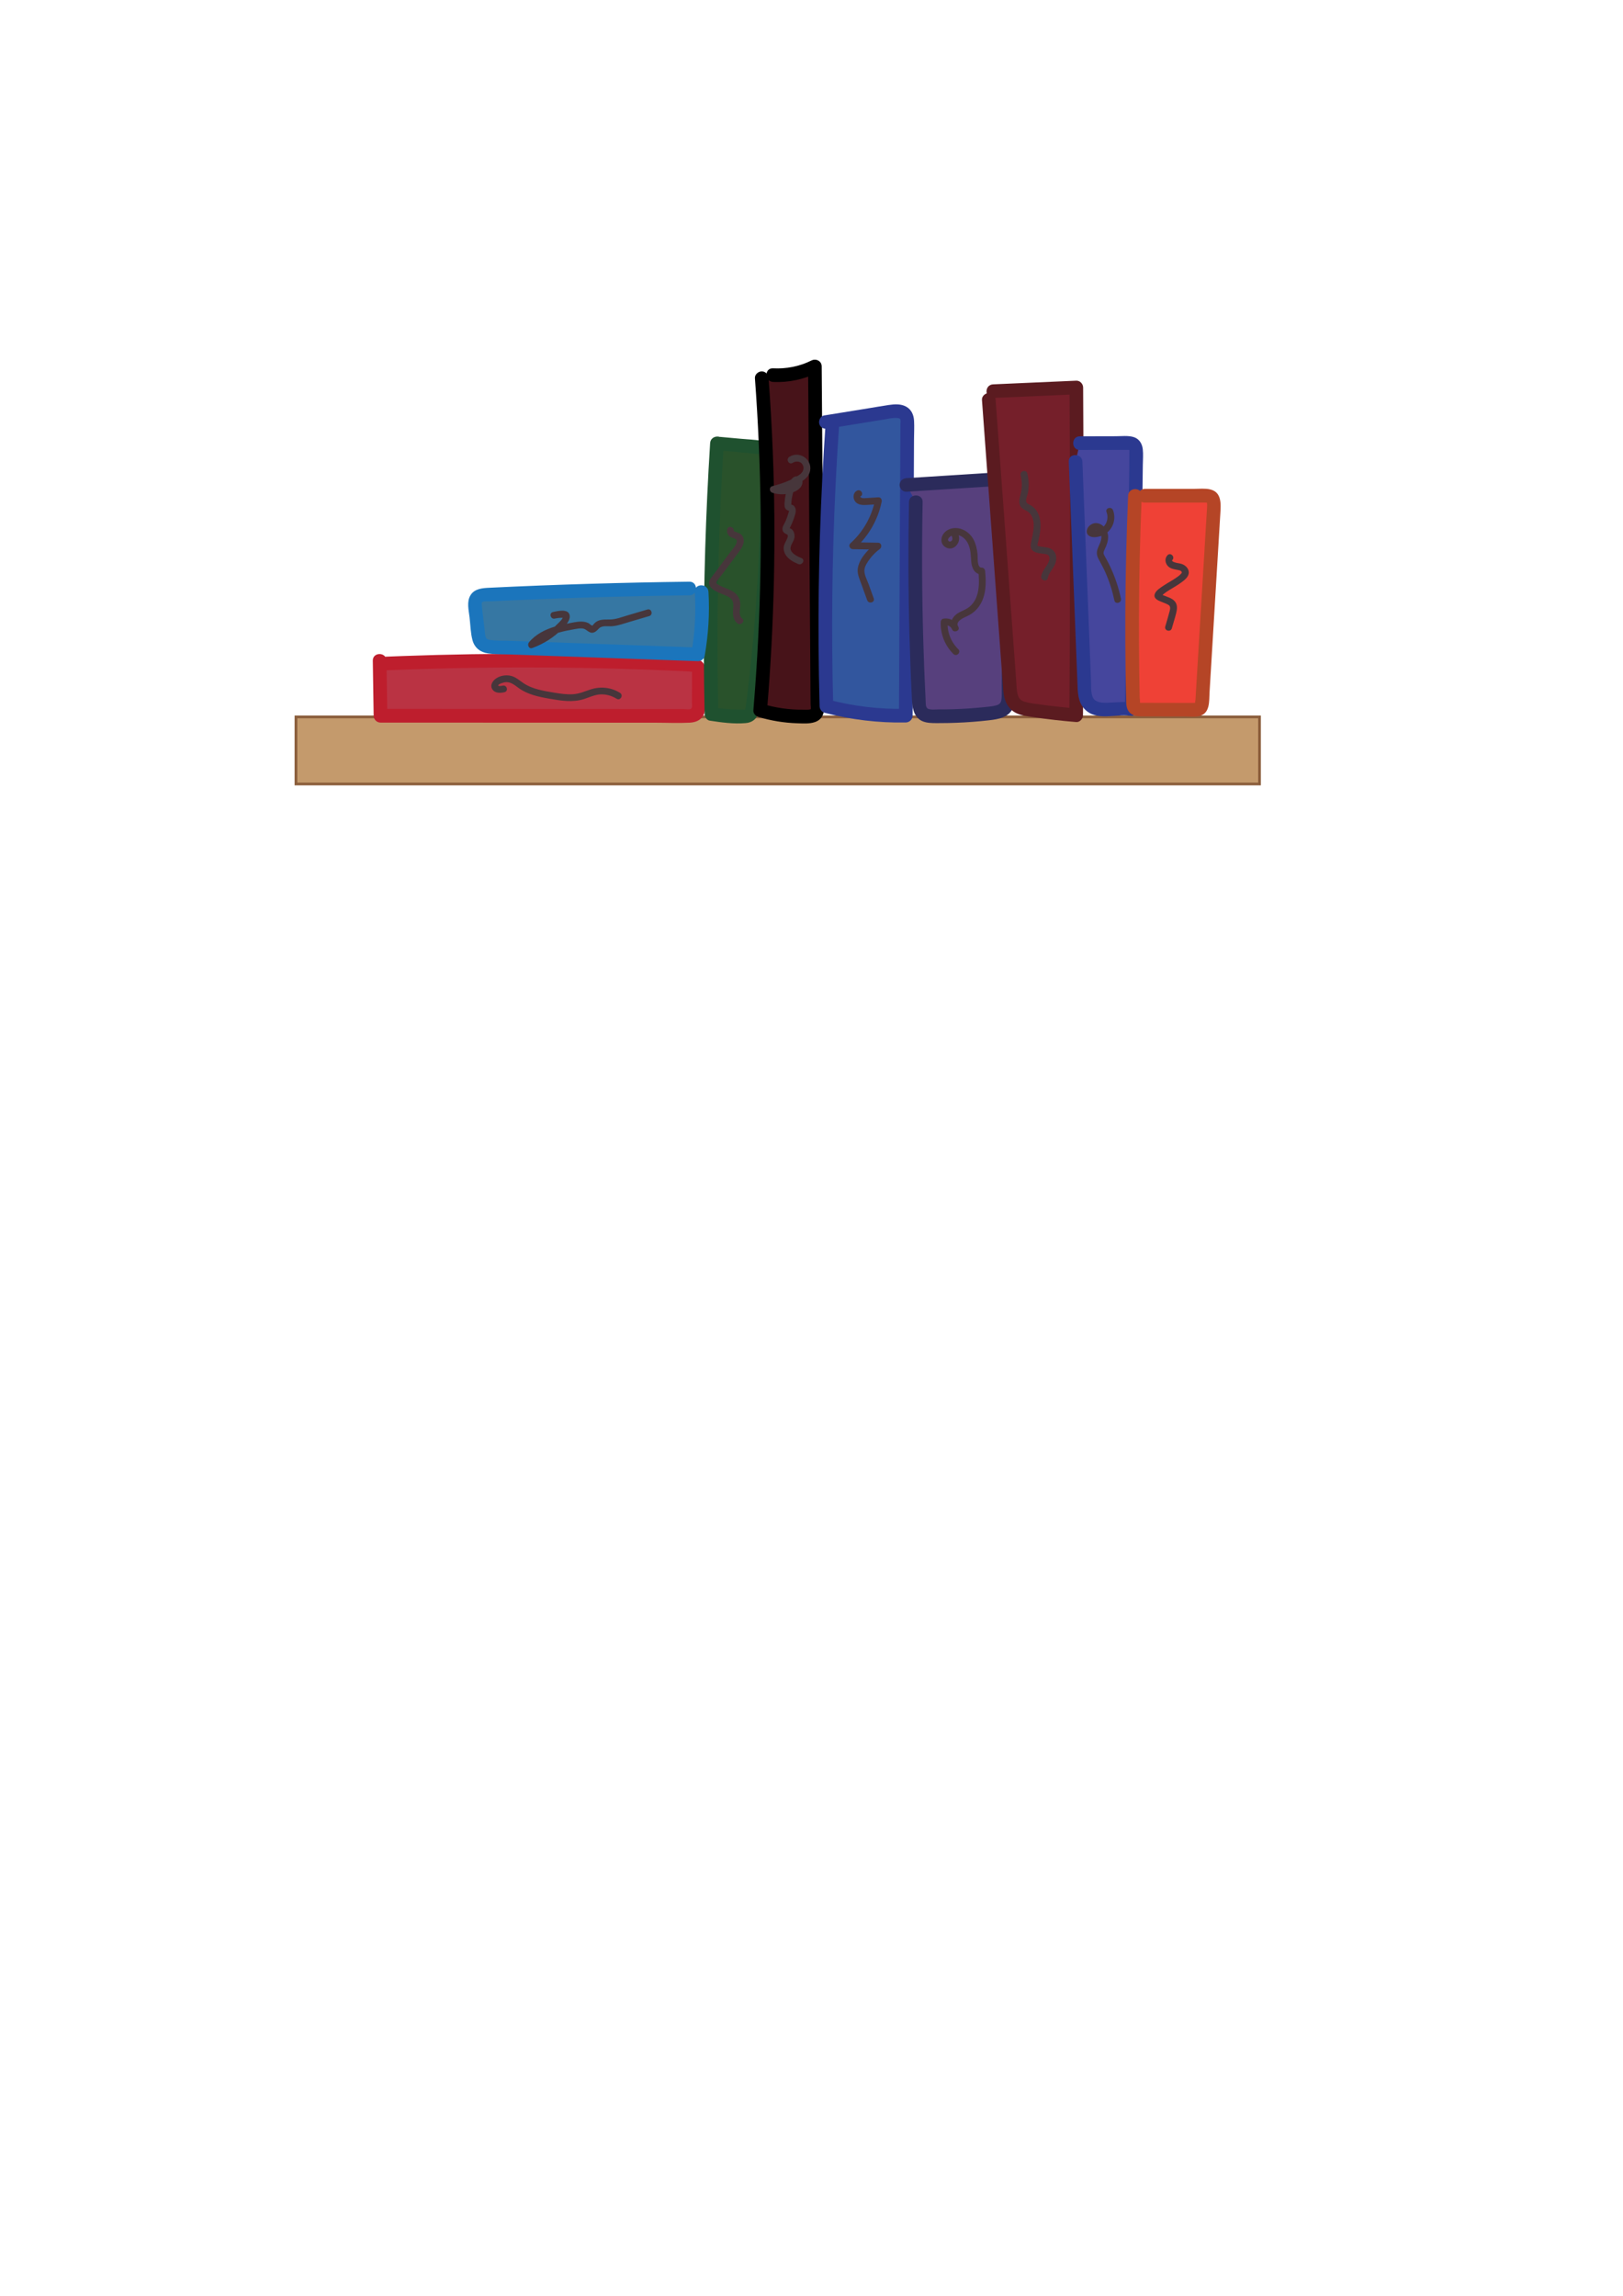 <?xml version="1.0" encoding="utf-8"?>
<!-- Generator: Adobe Illustrator 23.1.1, SVG Export Plug-In . SVG Version: 6.00 Build 0)  -->
<svg version="1.1" id="Layer_1" xmlns="http://www.w3.org/2000/svg" xmlns:xlink="http://www.w3.org/1999/xlink" x="0px" y="0px"
	 viewBox="0 0 595.28 841.89" style="enable-background:new 0 0 595.28 841.89;" xml:space="preserve">
<style type="text/css">
	.st0{fill:#C49A6C;stroke:#8B5E3C;stroke-miterlimit:10;}
	.st1{fill:#BA3343;}
	.st2{fill:#BE1E2D;}
	.st3{fill:#29522B;}
	.st4{fill:#1F512F;}
	.st5{fill:#471319;}
	.st6{fill:#32569E;}
	.st7{fill:#2B3990;}
	.st8{fill:#3677A3;}
	.st9{fill:#1B75BC;}
	.st10{fill:#57407D;}
	.st11{fill:#2B2B5B;}
	.st12{fill:#751F2A;}
	.st13{fill:#5B1B20;}
	.st14{fill:#45469D;}
	.st15{fill:#EF4136;}
	.st16{fill:#B54526;}
	.st17{fill:#47363B;}
</style>
<rect x="108.55" y="262.9" class="st0" width="353.41" height="24.6"/>
<g>
	<path class="st1" d="M139.24,242.27c0.1,6.74,0.21,13.47,0.31,20.21c37.54,0.02,75.09,0.04,112.63,0.05c1.04,0,2.16-0.03,2.97-0.62
		c1.02-0.76,1.11-2.12,1.12-3.32c0.03-4.06,0.06-8.11,0.09-12.17c0.01-0.71-0.02-1.49-0.55-2c-0.53-0.51-1.38-0.58-2.16-0.62
		c-37.32-1.86-74.74-2.01-112.08-0.46"/>
	<g>
		<path class="st2" d="M136.74,242.27c0.1,6.74,0.21,13.47,0.31,20.21c0.02,1.35,1.13,2.5,2.5,2.5c16.86,0.01,33.72,0.02,50.58,0.02
			c16.78,0.01,33.56,0.02,50.33,0.02c4.15,0,8.36,0.21,12.5-0.01c1.93-0.1,3.83-0.72,4.89-2.46c0.91-1.49,0.9-3.26,0.91-4.95
			c0.02-2.11,0.03-4.22,0.05-6.33c0.01-1.95,0.21-3.99-0.03-5.92c-0.6-4.9-6.49-4.14-10.12-4.31c-16.76-0.77-33.53-1.19-50.31-1.27
			c-16.86-0.08-33.72,0.19-50.57,0.8c-2.07,0.08-4.15,0.16-6.22,0.24c-3.21,0.13-3.22,5.13,0,5c32.03-1.32,64.11-1.41,96.15-0.23
			c4.15,0.15,8.3,0.33,12.45,0.52c0.83,0.04,1.66,0.08,2.49,0.12c0.24,0.01,1.19,0.2,1.39,0.07c0.04,0.01,0.08,0.01,0.11,0.02
			c0.26,0.06,0.17-0.05-0.28-0.33c-0.05,0-0.05,5.28-0.05,5.76c-0.01,1.78-0.03,3.57-0.04,5.35c-0.01,0.79,0.33,2.47-0.41,2.87
			c-0.59,0.31-2.03,0.04-2.68,0.04c-0.83,0-1.66,0-2.49,0c-2.16,0-4.32,0-6.48,0c-15.95-0.01-31.9-0.02-47.84-0.02
			c-18.11-0.01-36.21-0.02-54.32-0.03c0.83,0.83,1.67,1.67,2.5,2.5c-0.1-6.74-0.21-13.47-0.31-20.21
			C141.69,239.05,136.69,239.04,136.74,242.27L136.74,242.27z"/>
	</g>
</g>
<g>
	<path class="st3" d="M262.96,162.5c-2.1,33.07-2.77,66.22-2.01,99.35c3.93,0.63,7.92,0.91,11.9,0.85c0.71-0.01,1.46-0.05,2.03-0.47
		c0.77-0.56,0.95-1.61,1.08-2.56c3.96-30.4,5.78-61.09,5.44-91.74c-0.01-1.06-0.07-2.23-0.79-3c-0.71-0.76-1.85-0.9-2.89-0.99
		c-4.5-0.41-9.01-0.81-13.51-1.22"/>
	<g>
		<path class="st4" d="M260.46,162.5c-1.63,25.79-2.41,51.64-2.31,77.48c0.03,7.29,0.13,14.58,0.29,21.87
			c0.02,0.99,0.75,2.24,1.84,2.41c4.3,0.67,8.92,1.3,13.28,0.9c2.23-0.2,3.89-1.4,4.56-3.58c0.64-2.05,0.66-4.44,0.92-6.57
			c1.12-9.08,2.04-18.18,2.78-27.3c1.46-18.16,2.17-36.37,2.11-54.59c-0.01-2.38,0.22-4.94-0.22-7.29c-0.43-2.27-2.21-3.83-4.45-4.2
			c-2.41-0.4-4.9-0.49-7.33-0.71c-2.57-0.23-5.15-0.46-7.72-0.7c-1.35-0.12-2.5,1.24-2.5,2.5c0,1.45,1.15,2.38,2.5,2.5
			c4.02,0.36,8.04,0.72,12.06,1.09c0.73,0.07,1.46,0.14,2.18,0.24c0.15,0.02,0.27,0.08,0.39,0.15c-0.05-0.03-0.21-0.47-0.07-0.05
			c0.07,0.2,0.06,0.18,0.09,0.39c0.29,1.96,0.07,4.11,0.07,6.09c0.03,8.24-0.1,16.48-0.39,24.72c-0.57,16.56-1.78,33.09-3.6,49.56
			c-0.26,2.38-0.54,4.75-0.83,7.12c-0.14,1.15-0.28,2.29-0.43,3.43c-0.06,0.47-0.11,0.94-0.18,1.41c-0.03,0.18-0.06,0.36-0.1,0.54
			c-0.02,0.12-0.05,0.24-0.09,0.35c-0.08,0.2-0.07,0.23,0.01,0.07c-0.08-0.23,0.59-0.16-0.11-0.14c-0.52,0.01-1.03,0.02-1.55,0.02
			c-1.12,0-2.23-0.03-3.34-0.09c-2.24-0.11-4.48-0.33-6.7-0.68c0.61,0.8,1.22,1.61,1.84,2.41c-0.59-25.84-0.31-51.69,0.84-77.51
			c0.32-7.28,0.72-14.56,1.18-21.84C265.66,159.28,260.66,159.29,260.46,162.5L260.46,162.5z"/>
	</g>
</g>
<g>
	<path class="st5" d="M279.39,138.69c3.03,40.53,2.84,81.31-0.57,121.81c5.66,1.73,11.62,2.48,17.53,2.2
		c1.18-0.06,2.56-0.26,3.15-1.29c0.32-0.56,0.32-1.24,0.32-1.88c-0.31-41.72-0.62-83.44-0.93-125.15
		c-4.71,2.39-10.07,3.51-15.34,3.2"/>
	<g>
		<path d="M276.89,138.69c2.36,31.64,2.77,63.41,1.21,95.1c-0.44,8.91-1.04,17.81-1.78,26.71c-0.09,1.1,0.84,2.11,1.84,2.41
			c4.61,1.38,9.41,2.17,14.22,2.32c2.1,0.06,4.57,0.26,6.58-0.46c2.38-0.85,3.33-2.83,3.35-5.25c0.1-10.13-0.15-20.28-0.23-30.42
			c-0.15-20.19-0.3-40.39-0.45-60.58c-0.08-11.39-0.17-22.77-0.25-34.16c-0.01-1.99-2.09-2.99-3.76-2.16
			c-4.38,2.18-9.21,3.11-14.08,2.86c-3.22-0.16-3.21,4.84,0,5c5.76,0.29,11.45-0.97,16.61-3.54c-1.25-0.72-2.51-1.44-3.76-2.16
			c0.14,19.28,0.29,38.56,0.43,57.84c0.14,19.36,0.29,38.73,0.43,58.09c0.02,2.66,0.04,5.32,0.06,7.98c0,0.32,0.21,1.73-0.01,2.03
			c0,0,0.04-0.25,0.03-0.25c-0.77,0.35-2.01,0.19-2.84,0.2c-5.1,0.05-10.12-0.7-15-2.16c0.61,0.8,1.22,1.61,1.84,2.41
			c2.65-31.61,3.37-63.39,2.1-95.09c-0.36-8.92-0.87-17.82-1.53-26.72c-0.1-1.35-1.08-2.5-2.5-2.5
			C278.12,136.19,276.79,137.34,276.89,138.69L276.89,138.69z"/>
	</g>
</g>
<g>
	<path class="st6" d="M305.28,155.69c-2.39,34.36-3.11,68.84-2.17,103.28c9.47,2.52,19.31,3.69,29.11,3.47
		c0.18-35.75,0.37-71.51,0.55-107.26c0-0.95,0-1.95-0.48-2.77c-1.08-1.88-3.79-1.78-5.93-1.43c-7.82,1.27-15.64,2.54-23.46,3.8"/>
	<g>
		<path class="st7" d="M302.78,155.69c-1.85,26.77-2.71,53.6-2.55,80.43c0.04,7.62,0.17,15.24,0.38,22.85
			c0.03,1.09,0.75,2.13,1.84,2.41c9.7,2.55,19.74,3.76,29.77,3.56c1.36-0.03,2.49-1.12,2.5-2.5c0.1-19.29,0.2-38.58,0.3-57.87
			c0.05-9.65,0.1-19.29,0.15-28.94c0.02-4.82,0.05-9.65,0.07-14.47c0.01-2.26,0.14-4.55,0.02-6.81c-0.11-2.17-0.95-4.16-2.92-5.24
			c-1.93-1.05-4.22-0.91-6.31-0.6c-2.56,0.38-5.11,0.82-7.66,1.24c-5.38,0.87-10.75,1.74-16.13,2.61c-1.33,0.22-2.08,1.87-1.75,3.08
			c0.39,1.42,1.74,1.96,3.08,1.75c4.48-0.73,8.96-1.45,13.44-2.18c2.28-0.37,4.56-0.74,6.84-1.11c1.69-0.27,3.49-0.77,5.21-0.61
			c0.41,0.04,0.93,0.1,1.09,0.38c0.27,0.48,0.12,1.43,0.11,2.01c-0.01,2.33-0.02,4.66-0.04,6.98c-0.02,4.57-0.05,9.15-0.07,13.72
			c-0.09,18.29-0.19,36.59-0.28,54.88c-0.05,10.39-0.11,20.79-0.16,31.18c0.83-0.83,1.67-1.67,2.5-2.5
			c-9.61,0.19-19.15-0.93-28.44-3.38c0.61,0.8,1.22,1.61,1.84,2.41c-0.73-26.82-0.45-53.66,0.83-80.46
			c0.37-7.61,0.81-15.21,1.34-22.81c0.09-1.35-1.22-2.5-2.5-2.5C303.85,153.19,302.88,154.34,302.78,155.69L302.78,155.69z"/>
	</g>
</g>
<g>
	<path class="st8" d="M257.35,217.05c0.47,7.65,0.03,15.36-1.32,22.91c-24.99-0.89-49.99-1.78-74.98-2.68
		c-1.54-0.06-3.25-0.18-4.33-1.28c-0.94-0.96-1.14-2.4-1.3-3.74c-0.36-3.11-0.72-6.22-1.08-9.33c-0.14-1.22-0.25-2.58,0.51-3.55
		c0.84-1.08,2.38-1.23,3.74-1.3c24.74-1.2,49.51-1.96,74.28-2.27"/>
	<g>
		<path class="st9" d="M254.85,217.05c0.44,7.44,0.06,14.9-1.23,22.24c0.8-0.61,1.61-1.22,2.41-1.84
			c-22.84-0.82-45.69-1.63-68.53-2.45c-2.5-0.09-5.12,0.04-7.6-0.29c-0.67-0.09-1.34-0.21-1.65-0.87c-0.41-0.9-0.4-2.11-0.51-3.07
			c-0.32-2.8-0.73-5.61-0.97-8.41c-0.03-0.38-0.21-1.19,0.08-1.51c0.44-0.5,2.44-0.32,2.97-0.34c11.46-0.55,22.92-1.01,34.39-1.36
			c12.88-0.4,25.76-0.68,38.64-0.84c3.22-0.04,3.22-5.04,0-5c-24.44,0.31-48.87,1.04-73.28,2.22c-2.57,0.12-5.49,0.29-7,2.74
			c-1.47,2.4-0.65,5.49-0.35,8.1c0.32,2.74,0.36,5.72,1.08,8.39c0.74,2.76,2.84,4.43,5.62,4.83c2.81,0.41,5.73,0.32,8.57,0.42
			c3.06,0.11,6.12,0.22,9.19,0.33c6.04,0.22,12.08,0.43,18.13,0.65c13.74,0.49,27.48,0.98,41.22,1.47c1.01,0.04,2.23-0.8,2.41-1.84
			c1.37-7.79,1.88-15.68,1.41-23.57C259.67,213.85,254.66,213.83,254.85,217.05L254.85,217.05z"/>
	</g>
</g>
<g>
	<path class="st10" d="M332.45,177.83c10.18-0.64,20.36-1.29,30.54-1.93c1.28-0.08,2.63-0.15,3.75,0.46c2.1,1.13,2.43,3.95,2.5,6.33
		c0.76,24.1,0.96,48.22,0.6,72.34c-0.02,1.49-0.08,3.08-0.96,4.28c-1.15,1.58-3.3,1.97-5.23,2.2c-7.04,0.85-14.14,1.22-21.22,1.12
		c-1.48-0.02-3.11-0.13-4.16-1.17c-1.03-1.02-1.17-2.61-1.24-4.06c-1.23-24.41-1.61-48.87-1.12-73.31"/>
	<g>
		<path class="st11" d="M332.45,180.33c7.39-0.47,14.78-0.94,22.17-1.4c1.81-0.11,3.61-0.23,5.42-0.34c0.9-0.06,1.81-0.12,2.71-0.17
			c0.81-0.05,1.77-0.22,2.55,0.04c1.77,0.6,1.45,4.19,1.5,5.73c0.46,14.96,0.7,29.93,0.72,44.9c0.01,7.48-0.03,14.97-0.12,22.45
			c-0.02,1.67,0.14,3.48-0.12,5.13c-0.19,1.17-0.77,1.69-1.9,2c-1.36,0.38-2.78,0.48-4.18,0.62c-1.97,0.21-3.94,0.38-5.91,0.51
			c-3.7,0.25-7.41,0.37-11.12,0.35c-1.12,0-2.67,0.23-3.75-0.22c-1.03-0.43-0.87-2.13-0.92-3.02c-0.38-7.47-0.67-14.95-0.88-22.43
			c-0.48-16.79-0.55-33.59-0.22-50.38c0.06-3.22-4.94-3.22-5,0c-0.32,16.13-0.27,32.26,0.16,48.39c0.22,8.15,0.52,16.29,0.94,24.43
			c0.18,3.53,1.08,7.04,5.02,7.94c1.75,0.4,3.6,0.31,5.38,0.31c1.98,0,3.96-0.04,5.93-0.12c3.95-0.15,7.9-0.45,11.83-0.9
			c3.6-0.41,7.53-1.04,9.03-4.85c0.59-1.51,0.63-3.15,0.65-4.76c0.03-2.16,0.06-4.32,0.08-6.49c0.04-3.99,0.07-7.98,0.08-11.97
			c0.05-16.13-0.16-32.26-0.61-48.39c-0.1-3.53,0.35-7.86-1.48-11.05c-2.3-4.02-6.97-3.25-10.87-3.01
			c-9.03,0.57-18.06,1.14-27.09,1.72c-1.35,0.09-2.5,1.09-2.5,2.5C329.95,179.12,331.1,180.42,332.45,180.33L332.45,180.33z"/>
	</g>
</g>
<g>
	<path class="st12" d="M362.66,146.63c2.57,35.09,5.15,70.19,7.72,105.28c0.17,2.32,0.45,4.88,2.15,6.46
		c1.33,1.24,3.23,1.6,5.03,1.88c5.69,0.89,11.42,1.57,17.16,2.02c0.29-40.06,0.3-80.12,0.05-120.19
		c-10.18,0.45-20.36,0.9-30.53,1.35"/>
	<g>
		<path class="st13" d="M360.16,146.63c1.35,18.46,2.71,36.92,4.06,55.37c0.68,9.27,1.36,18.54,2.04,27.81
			c0.33,4.55,0.67,9.1,1,13.66c0.17,2.32,0.34,4.64,0.51,6.95c0.14,1.94,0.2,3.96,0.75,5.84c0.61,2.1,1.89,3.99,3.84,5.05
			c2.07,1.12,4.44,1.35,6.73,1.69c5.19,0.76,10.4,1.36,15.63,1.78c1.36,0.11,2.49-1.23,2.5-2.5c0.22-31.25,0.28-62.5,0.18-93.75
			c-0.03-8.81-0.07-17.62-0.13-26.43c-0.01-1.31-1.14-2.56-2.5-2.5c-10.18,0.45-20.36,0.9-30.53,1.35c-3.2,0.14-3.22,5.14,0,5
			c10.18-0.45,20.36-0.9,30.53-1.35c-0.83-0.83-1.67-1.67-2.5-2.5c0.2,31.25,0.23,62.5,0.1,93.75c-0.04,8.81-0.09,17.62-0.15,26.43
			c0.83-0.83,1.67-1.67,2.5-2.5c-4.37-0.35-8.73-0.81-13.08-1.42c-1.9-0.27-3.88-0.45-5.73-0.98c-1.44-0.41-2.22-1.18-2.62-2.62
			c-0.47-1.72-0.46-3.56-0.59-5.32c-0.16-2.15-0.32-4.3-0.47-6.46c-0.33-4.47-0.66-8.94-0.98-13.41
			c-1.29-17.63-2.59-35.26-3.88-52.89c-0.73-10.02-1.47-20.03-2.2-30.05c-0.1-1.35-1.08-2.5-2.5-2.5
			C361.39,144.13,360.07,145.28,360.16,146.63L360.16,146.63z"/>
	</g>
</g>
<g>
	<path class="st14" d="M396.05,162.51c5.72-0.01,11.43-0.02,17.15-0.03c0.97,0,2.04,0.04,2.74,0.7c0.76,0.72,0.79,1.89,0.78,2.93
		c-0.35,31.33-0.91,62.65-1.66,93.97c-5.68-0.86-13.17,2.16-16.2-2.72c-0.94-1.52-1.04-3.39-1.11-5.17
		c-1.08-27.62-2.17-55.24-3.25-82.85"/>
	<g>
		<path class="st7" d="M396.05,165.01c3.76-0.01,7.51-0.02,11.27-0.02c1.8,0,3.59-0.01,5.39-0.01c0.4,0,0.82,0.03,1.23,0.01
			c0.46-0.02,0.41,0.29,0.23-0.05c0.14,0.27,0.05,0.85,0.05,1.16c0.01,7.62-0.18,15.25-0.29,22.87
			c-0.22,15.08-0.48,30.16-0.79,45.24c-0.18,8.62-0.37,17.23-0.58,25.85c1.05-0.8,2.11-1.61,3.16-2.41
			c-2.72-0.38-5.36-0.16-8.08-0.01c-1.09,0.06-2.19,0.1-3.28,0.02c-0.92-0.07-1.85-0.26-2.62-0.8c-1.82-1.28-1.5-4.95-1.59-7.2
			c-0.14-3.66-0.29-7.32-0.43-10.98c-0.58-14.81-1.16-29.61-1.74-44.42c-0.33-8.32-0.65-16.64-0.98-24.96c-0.13-3.21-5.13-3.22-5,0
			c0.61,15.47,1.22,30.95,1.82,46.42c0.3,7.65,0.6,15.31,0.9,22.96c0.15,3.91,0.31,7.82,0.46,11.73c0.13,3.41,0.11,7.03,2.65,9.65
			c4.4,4.53,11.24,1.67,16.56,2.41c1.61,0.22,3.12-0.62,3.16-2.41c0.39-16.07,0.72-32.15,1-48.22c0.14-7.96,0.27-15.91,0.38-23.87
			c0.06-3.98,0.11-7.96,0.16-11.93c0.02-1.82,0.05-3.65,0.07-5.47c0.02-1.94,0.2-3.96-0.02-5.89c-0.24-2.06-1.37-3.85-3.46-4.44
			c-2.01-0.57-4.34-0.27-6.4-0.27c-4.41,0.01-8.82,0.02-13.23,0.03C392.83,160.02,392.82,165.02,396.05,165.01L396.05,165.01z"/>
	</g>
</g>
<g>
	<path class="st15" d="M419.9,181.82c7.24,0,14.47-0.01,21.71-0.01c0.99,0,2.09,0.04,2.82,0.71c0.87,0.8,0.87,2.16,0.8,3.34
		c-1.44,23.88-2.88,47.77-4.32,71.65c-0.05,0.83-0.15,1.75-0.78,2.29c-0.55,0.47-1.35,0.49-2.07,0.49
		c-6.58-0.01-13.16-0.02-19.73-0.04c-0.75,0-1.59-0.03-2.14-0.55c-0.58-0.54-0.64-1.43-0.66-2.22c-0.59-25.22-0.35-50.46,0.71-75.66
		"/>
	<g>
		<path class="st16" d="M419.9,184.32c6.58,0,13.16-0.01,19.74-0.01c0.78,0,1.57-0.05,2.35,0c0.29,0.02,0.65-0.04,0.89,0.14
			c-0.35-0.26-0.12,0.38-0.12,0.68c0,0.9-0.09,1.81-0.15,2.72c-0.19,3.23-0.39,6.47-0.58,9.7c-0.79,13.1-1.58,26.21-2.37,39.31
			c-0.39,6.55-0.79,13.1-1.18,19.65c0,0.03-0.24,1.7-0.19,1.75c0.19-0.18,0.38-0.36,0.57-0.55c-0.02,0.01-0.03,0.03-0.05,0.04
			c-0.07-0.07-1.14,0.02-1.23,0.02c-1.64,0-3.29-0.01-4.93-0.01c-3.29-0.01-6.58-0.01-9.87-0.02c-1.48,0-2.96-0.03-4.44-0.01
			c0.21,0-0.5-0.03-0.53,0.01c-0.02,0-0.03,0-0.05,0c0.35,0.55,0.45,0.58,0.28,0.09c0.19-0.57-0.02-1.51-0.03-2.12
			c-0.07-3.24-0.13-6.47-0.17-9.71c-0.09-6.64-0.12-13.28-0.1-19.92c0.06-14.77,0.4-29.54,1.02-44.3c0.13-3.22-4.87-3.21-5,0
			c-0.6,14.34-0.94,28.7-1.01,43.05c-0.04,7.22,0,14.44,0.1,21.66c0.05,3.48,0.1,6.97,0.19,10.45c0.04,1.55,0.14,3.18,1.29,4.36
			c1.36,1.4,3.19,1.41,5,1.41c3.45,0.01,6.91,0.01,10.36,0.02c1.73,0,3.45,0.01,5.18,0.01c1.68,0,3.68,0.28,5.32-0.24
			c3.67-1.15,3.26-5.45,3.44-8.52c0.22-3.65,0.44-7.3,0.66-10.95c0.86-14.26,1.72-28.53,2.58-42.79c0.24-3.98,0.48-7.96,0.72-11.94
			c0.21-3.48,0.56-7.87-3.8-8.85c-1.8-0.41-3.8-0.19-5.63-0.19c-1.97,0-3.95,0-5.92,0c-4.11,0-8.22,0.01-12.33,0.01
			C416.69,179.32,416.68,184.32,419.9,184.32L419.9,184.32z"/>
	</g>
</g>
<g>
	<g>
		<path class="st17" d="M290.73,169.74c1.18-0.77,2.88-0.67,3.64,0.64c0.84,1.44,0.08,2.86-1.15,3.72c-2.91,2.04-6.54,3.3-9.96,4.18
			c-1.24,0.32-1.13,2.04,0,2.41c1.92,0.63,3.94,0.74,5.92,0.32c1.65-0.35,3.66-1.09,4.63-2.56c0.86-1.3,0.78-3.34-1.05-3.74
			c-1.96-0.44-3.03,1.67-3.6,3.15c-0.8,2.09-1.26,4.3-1.4,6.53c-0.05,0.83-0.09,1.74,0.54,2.38c0.26,0.26,0.58,0.35,0.9,0.51
			c0.06,0.03,0.38,0.07,0.4,0.11c-0.19-0.37-0.45,0.92-0.42,0.78c-0.3,1.06-0.68,2.1-1.13,3.1c-0.39,0.86-1.13,1.83-1.06,2.82
			c0.06,0.87,0.58,1.38,1.32,1.74c0.31,0.15,0.48,0.13,0.61,0.47c0.13,0.35-0.07,0.85-0.2,1.18c-0.46,1.09-1.15,2-1.27,3.21
			c-0.09,0.91,0.14,1.81,0.59,2.6c1,1.73,2.92,2.79,4.7,3.55c1.46,0.63,2.74-1.52,1.26-2.16c-1.35-0.58-3.21-1.38-3.88-2.79
			c-0.74-1.54,1.03-3.18,1.26-4.7c0.2-1.36-0.27-3.04-1.73-3.51c-0.33-0.16-0.35-0.14-0.05,0.06c0.14-0.27,0.28-0.54,0.41-0.81
			c0.2-0.41,0.38-0.82,0.56-1.24c0.42-1,0.8-2.03,1.08-3.08c0.2-0.76,0.34-1.59,0.04-2.34c-0.14-0.35-0.33-0.63-0.63-0.87
			c-0.27-0.22-0.7-0.26-0.94-0.46c-0.22-0.07-0.18-0.04,0.1,0.1c0.01-0.29,0.03-0.59,0.05-0.88c0.04-0.55,0.11-1.09,0.2-1.63
			c0.17-1.01,0.42-2.01,0.73-2.98c0.16-0.48,0.31-0.98,0.53-1.44c0.15-0.32,0.81-1.3,0.07-1.18c-0.06,0.01-0.71,0.68-0.83,0.75
			c-0.41,0.25-0.87,0.44-1.32,0.59c-1.89,0.65-3.84,0.61-5.73-0.01c0,0.8,0,1.61,0,2.41c2.69-0.69,5.3-1.65,7.78-2.88
			c2.01-1,4.43-2.17,5.23-4.44c1.57-4.5-3.54-8.34-7.47-5.79C288.13,168.45,289.38,170.62,290.73,169.74L290.73,169.74z"/>
	</g>
</g>
<g>
	<g>
		<path class="st17" d="M314.34,179.92c-1.78,0.91-1.6,3.52-0.06,4.58c0.91,0.63,2.03,0.73,3.11,0.69c1.6-0.06,3.2-0.2,4.79-0.3
			c-0.4-0.53-0.8-1.05-1.21-1.58c-1.24,6.18-4.4,11.73-9.08,15.95c-0.83,0.75-0.15,2.12,0.88,2.13c3.08,0.05,6.17,0.1,9.25,0.15
			c-0.21-0.78-0.42-1.55-0.63-2.33c-2.85,2.09-5.94,5.26-6.71,8.85c-0.44,2.03,0.42,3.87,1.1,5.74c0.76,2.1,1.52,4.2,2.28,6.3
			c0.54,1.5,2.96,0.85,2.41-0.66c-0.62-1.73-1.25-3.45-1.87-5.18c-0.55-1.52-1.6-3.4-1.56-5.05c0.03-1.53,1.13-3.08,2-4.27
			c1.01-1.37,2.25-2.58,3.62-3.59c0.96-0.7,0.69-2.31-0.63-2.33c-3.08-0.05-6.17-0.1-9.25-0.15c0.29,0.71,0.59,1.42,0.88,2.13
			c4.97-4.48,8.4-10.49,9.72-17.05c0.15-0.74-0.34-1.64-1.21-1.58c-1.47,0.09-2.95,0.2-4.42,0.28c-0.49,0.03-1.05,0.1-1.54-0.02
			c-0.2-0.05-0.93-0.42-0.63-0.58C317.03,181.34,315.77,179.19,314.34,179.92L314.34,179.92z"/>
	</g>
</g>
<g>
	<g>
		<path class="st17" d="M349.14,196.74c0.18,0.47,0.32,1.03-0.01,1.47c-0.23,0.32-0.78,0.55-1.15,0.25
			c-0.97-0.81,0.89-2.06,1.57-2.23c2.16-0.57,4.28,0.9,5.29,2.71c1.2,2.16,1.22,4.63,1.39,7.02c0.16,2.26,1.23,4.71,3.85,4.67
			c-0.42-0.42-0.83-0.83-1.25-1.25c0.45,4.48,0.57,10.08-3.33,13.2c-1.66,1.33-3.94,1.7-5.41,3.3c-1.28,1.39-1.79,3.4-0.81,5.09
			c0.69,1.18,2.84,0.38,2.28-0.96c-0.96-2.31-3.12-3.54-5.6-3.13c-0.55,0.09-0.9,0.7-0.92,1.21c-0.17,4.4,1.54,8.67,4.67,11.75
			c1.15,1.13,2.92-0.64,1.77-1.77c-2.69-2.65-4.09-6.22-3.94-9.98c-0.31,0.4-0.61,0.8-0.92,1.21c1.01-0.16,2.13,0.44,2.52,1.39
			c0.76-0.32,1.52-0.64,2.28-0.96c-1.16-2,2.34-3.31,3.58-3.92c1.71-0.84,3.09-2.02,4.18-3.59c2.57-3.74,2.57-8.47,2.14-12.81
			c-0.07-0.67-0.52-1.26-1.25-1.25c-1.82,0.02-1.4-3.78-1.53-4.96c-0.19-1.78-0.56-3.54-1.37-5.16c-1.44-2.86-4.56-4.86-7.82-4.3
			c-1.5,0.26-2.93,1.16-3.63,2.54c-0.71,1.41-0.58,3.2,0.76,4.18c2.95,2.18,6.25-1.29,5.07-4.37
			C350.98,194.59,348.56,195.23,349.14,196.74L349.14,196.74z"/>
	</g>
</g>
<g>
	<g>
		<path class="st17" d="M374.35,174.26c0.6,2.39,0.57,4.77-0.05,7.14c-0.43,1.64-0.88,3.5,0.48,4.85c0.57,0.56,1.3,0.81,1.97,1.21
			c0.8,0.48,1.38,1.19,1.77,2.03c0.78,1.69,0.73,3.63,0.45,5.43c-0.16,1.04-0.4,2.07-0.6,3.11c-0.17,0.86-0.47,1.85-0.27,2.74
			c0.41,1.82,2.69,2.08,4.2,2.26c0.7,0.09,1.65,0.1,2.21,0.59c0.71,0.64,0.41,1.77,0.07,2.52c-0.8,1.81-2.3,3.12-2.68,5.15
			c-0.3,1.57,2.11,2.25,2.41,0.66c0.37-1.98,2.01-3.35,2.71-5.2c0.63-1.65,0.61-3.61-0.74-4.9c-1.28-1.23-3.06-1.11-4.67-1.43
			c-0.27-0.05-0.9-0.11-1.05-0.36c-0.16-0.25,0.27-1.51,0.33-1.82c0.22-1.09,0.45-2.17,0.6-3.28c0.48-3.47-0.07-7.58-3.32-9.59
			c-0.79-0.49-1.78-0.62-1.82-1.71c-0.03-1.03,0.56-2.19,0.73-3.21c0.38-2.31,0.27-4.61-0.3-6.89
			C376.37,172.04,373.96,172.7,374.35,174.26L374.35,174.26z"/>
	</g>
</g>
<g>
	<g>
		<path class="st17" d="M405.85,187.77c1.14,3.02-0.67,6.44-4.06,6.64c-0.18,0.01-0.37,0.01-0.55,0c-0.25-0.07-0.29,0.04-0.1,0.32
			c0,0,0.64-0.36,0.74-0.37c0.72-0.1,1.33,0.34,1.68,0.94c0.94,1.62,0.07,3.58-0.63,5.1c-0.76,1.64-0.89,2.87-0.05,4.51
			c0.83,1.61,1.73,3.16,2.47,4.81c1.51,3.35,2.62,6.88,3.38,10.47c0.34,1.57,2.75,0.91,2.41-0.66c-0.88-4.11-2.22-8.1-4.02-11.89
			c-0.42-0.89-0.87-1.77-1.34-2.63c-0.25-0.45-0.52-0.9-0.76-1.35c-0.4-0.76-0.32-1.2,0.05-1.98c0.8-1.7,1.54-3.48,1.33-5.4
			c-0.34-3.08-3.82-5.95-6.7-3.59c-1.07,0.88-1.65,2.69-0.4,3.7c1.22,0.98,3.45,0.58,4.78,0.07c3.7-1.43,5.56-5.61,4.16-9.33
			C407.7,185.61,405.29,186.26,405.85,187.77L405.85,187.77z"/>
	</g>
</g>
<g>
	<g>
		<path class="st17" d="M428.22,203.6c-0.97,1.02-0.96,2.43-0.19,3.58c0.91,1.37,2.48,1.53,3.95,1.83c0.4,0.08,1.07,0.17,1.32,0.54
			c0.3,0.43,0.17,0.54-0.19,0.93c-0.54,0.59-1.24,1.07-1.9,1.52c-1.42,0.96-2.94,1.75-4.37,2.71c-1.13,0.75-2.88,1.79-3.31,3.15
			c-0.51,1.66,1.22,2.32,2.41,2.82c0.84,0.35,1.75,0.64,2.54,1.09c0.93,0.52,0.75,1.4,0.53,2.3c-0.48,1.91-1.08,3.79-1.62,5.68
			c-0.44,1.55,1.97,2.21,2.41,0.66c0.54-1.89,1.15-3.78,1.62-5.68c0.35-1.42,0.49-3.01-0.52-4.2c-1.03-1.22-2.87-1.66-4.29-2.26
			c-0.2-0.08-0.41-0.17-0.61-0.26c-0.36-0.23-0.39-0.02-0.1,0.63c0.05,0.01,0.81-0.75,0.87-0.8c0.67-0.56,1.41-1.04,2.16-1.5
			c1.4-0.87,2.85-1.65,4.18-2.63c1.14-0.84,2.58-1.85,2.87-3.32c0.29-1.5-0.82-2.8-2.11-3.4c-0.71-0.33-1.48-0.41-2.24-0.56
			c-0.16-0.03-2.18-0.49-1.65-1.05C431.1,204.2,429.33,202.43,428.22,203.6L428.22,203.6z"/>
	</g>
</g>
<g>
	<g>
		<path class="st17" d="M203.48,226.84c1.35-0.31,2.68-0.36,4.05-0.22c-0.36-0.21-0.72-0.41-1.08-0.62c0.34,0.76-1.7,2.52-2.16,2.99
			c-0.93,0.94-1.93,1.83-3,2.62c-2.06,1.52-4.32,2.74-6.73,3.62c0.41,0.7,0.81,1.39,1.22,2.09c2.39-2.88,5.75-4.4,9.3-5.38
			c1.85-0.51,3.73-0.88,5.62-1.21c0.9-0.16,1.82-0.34,2.74-0.28c1.08,0.07,1.56,0.6,2.4,1.15c1.59,1.04,2.7,0.09,3.77-1.07
			c1.25-1.33,3.36-0.74,5-0.89c2.16-0.2,4.26-0.99,6.33-1.6c2.39-0.71,4.79-1.42,7.18-2.12c1.54-0.46,0.88-2.87-0.66-2.41
			c-2.39,0.71-4.79,1.42-7.18,2.12c-2.14,0.63-4.35,1.52-6.61,1.55c-1.74,0.03-3.62-0.15-5.11,0.93c-0.36,0.26-0.63,0.56-0.91,0.89
			c-0.4,0.46-0.23,0.49-0.66,0.33c-0.38-0.14-0.75-0.6-1.12-0.8c-0.36-0.19-0.77-0.33-1.17-0.42c-1.85-0.42-3.77,0.03-5.6,0.37
			c-1.89,0.35-3.77,0.75-5.61,1.31c-3.6,1.09-7.05,2.82-9.48,5.76c-0.71,0.86-0.07,2.56,1.22,2.09c4.19-1.53,8.02-3.94,11.11-7.17
			c1.23-1.29,3.1-3.12,2.53-5.1c-0.63-2.19-4.43-1.31-6.06-0.93C201.25,224.79,201.92,227.2,203.48,226.84L203.48,226.84z"/>
	</g>
</g>
<g>
	<g>
		<path class="st17" d="M184.38,251.43c-0.35,0.08-1.57,0.3-1.64-0.04c-0.11-0.54,2.04-1.15,2.4-1.2c2.08-0.31,3.53,0.98,5.08,2.11
			c3.31,2.4,7.35,3.23,11.29,3.92c4.23,0.74,8.59,1.46,12.77,0.1c1.97-0.64,3.85-1.58,5.96-1.68c2.11-0.09,4.13,0.48,5.92,1.6
			c1.37,0.85,2.63-1.31,1.26-2.16c-3.26-2.03-7.18-2.45-10.82-1.25c-2.16,0.71-4.16,1.62-6.47,1.75c-2.21,0.13-4.42-0.17-6.6-0.53
			c-3.94-0.66-8.16-1.26-11.54-3.54c-1.62-1.09-3.01-2.43-5.02-2.76c-1.66-0.27-3.45,0.04-4.88,0.95c-1.39,0.88-2.55,2.62-1.44,4.19
			c0.97,1.37,2.92,1.29,4.37,0.95C186.61,253.48,185.95,251.07,184.38,251.43L184.38,251.43z"/>
	</g>
</g>
<g>
	<g>
		<path class="st17" d="M266.73,194.11c-0.17,0.96,0.02,1.77,0.75,2.46c0.66,0.63,1.46,0.66,2.23,1.05
			c1.77,0.89-1.28,4.06-1.96,4.98c-1.47,1.97-2.93,3.94-4.4,5.91c-0.78,1.05-1.57,2.1-2.35,3.15c-0.52,0.71-1.05,1.43-0.93,2.37
			c0.2,1.59,2,2.57,3.3,3.18c1.37,0.64,2.87,1.04,4.15,1.86c1.8,1.16,1.49,2.91,1.35,4.81c-0.13,1.7,0.16,3.58,1.57,4.7
			c1.25,0.99,3.03-0.77,1.77-1.77c-1.51-1.2-0.66-3.53-0.69-5.16c-0.03-1.64-0.64-3.1-1.91-4.15c-1.09-0.9-2.41-1.4-3.7-1.92
			c-0.66-0.27-1.33-0.53-1.96-0.87c-0.26-0.14-0.53-0.29-0.77-0.47c-0.48-0.34-0.52-0.41-0.31-0.92c0.39-0.93,1.45-1.95,2.05-2.76
			c0.68-0.92,1.37-1.84,2.05-2.76c1.37-1.84,2.74-3.67,4.11-5.52c0.95-1.29,1.98-2.91,1.67-4.6c-0.14-0.76-0.52-1.39-1.13-1.86
			c-0.21-0.16-2.47-1.08-2.48-1.05C269.42,193.2,267.01,192.53,266.73,194.11L266.73,194.11z"/>
	</g>
</g>
</svg>
